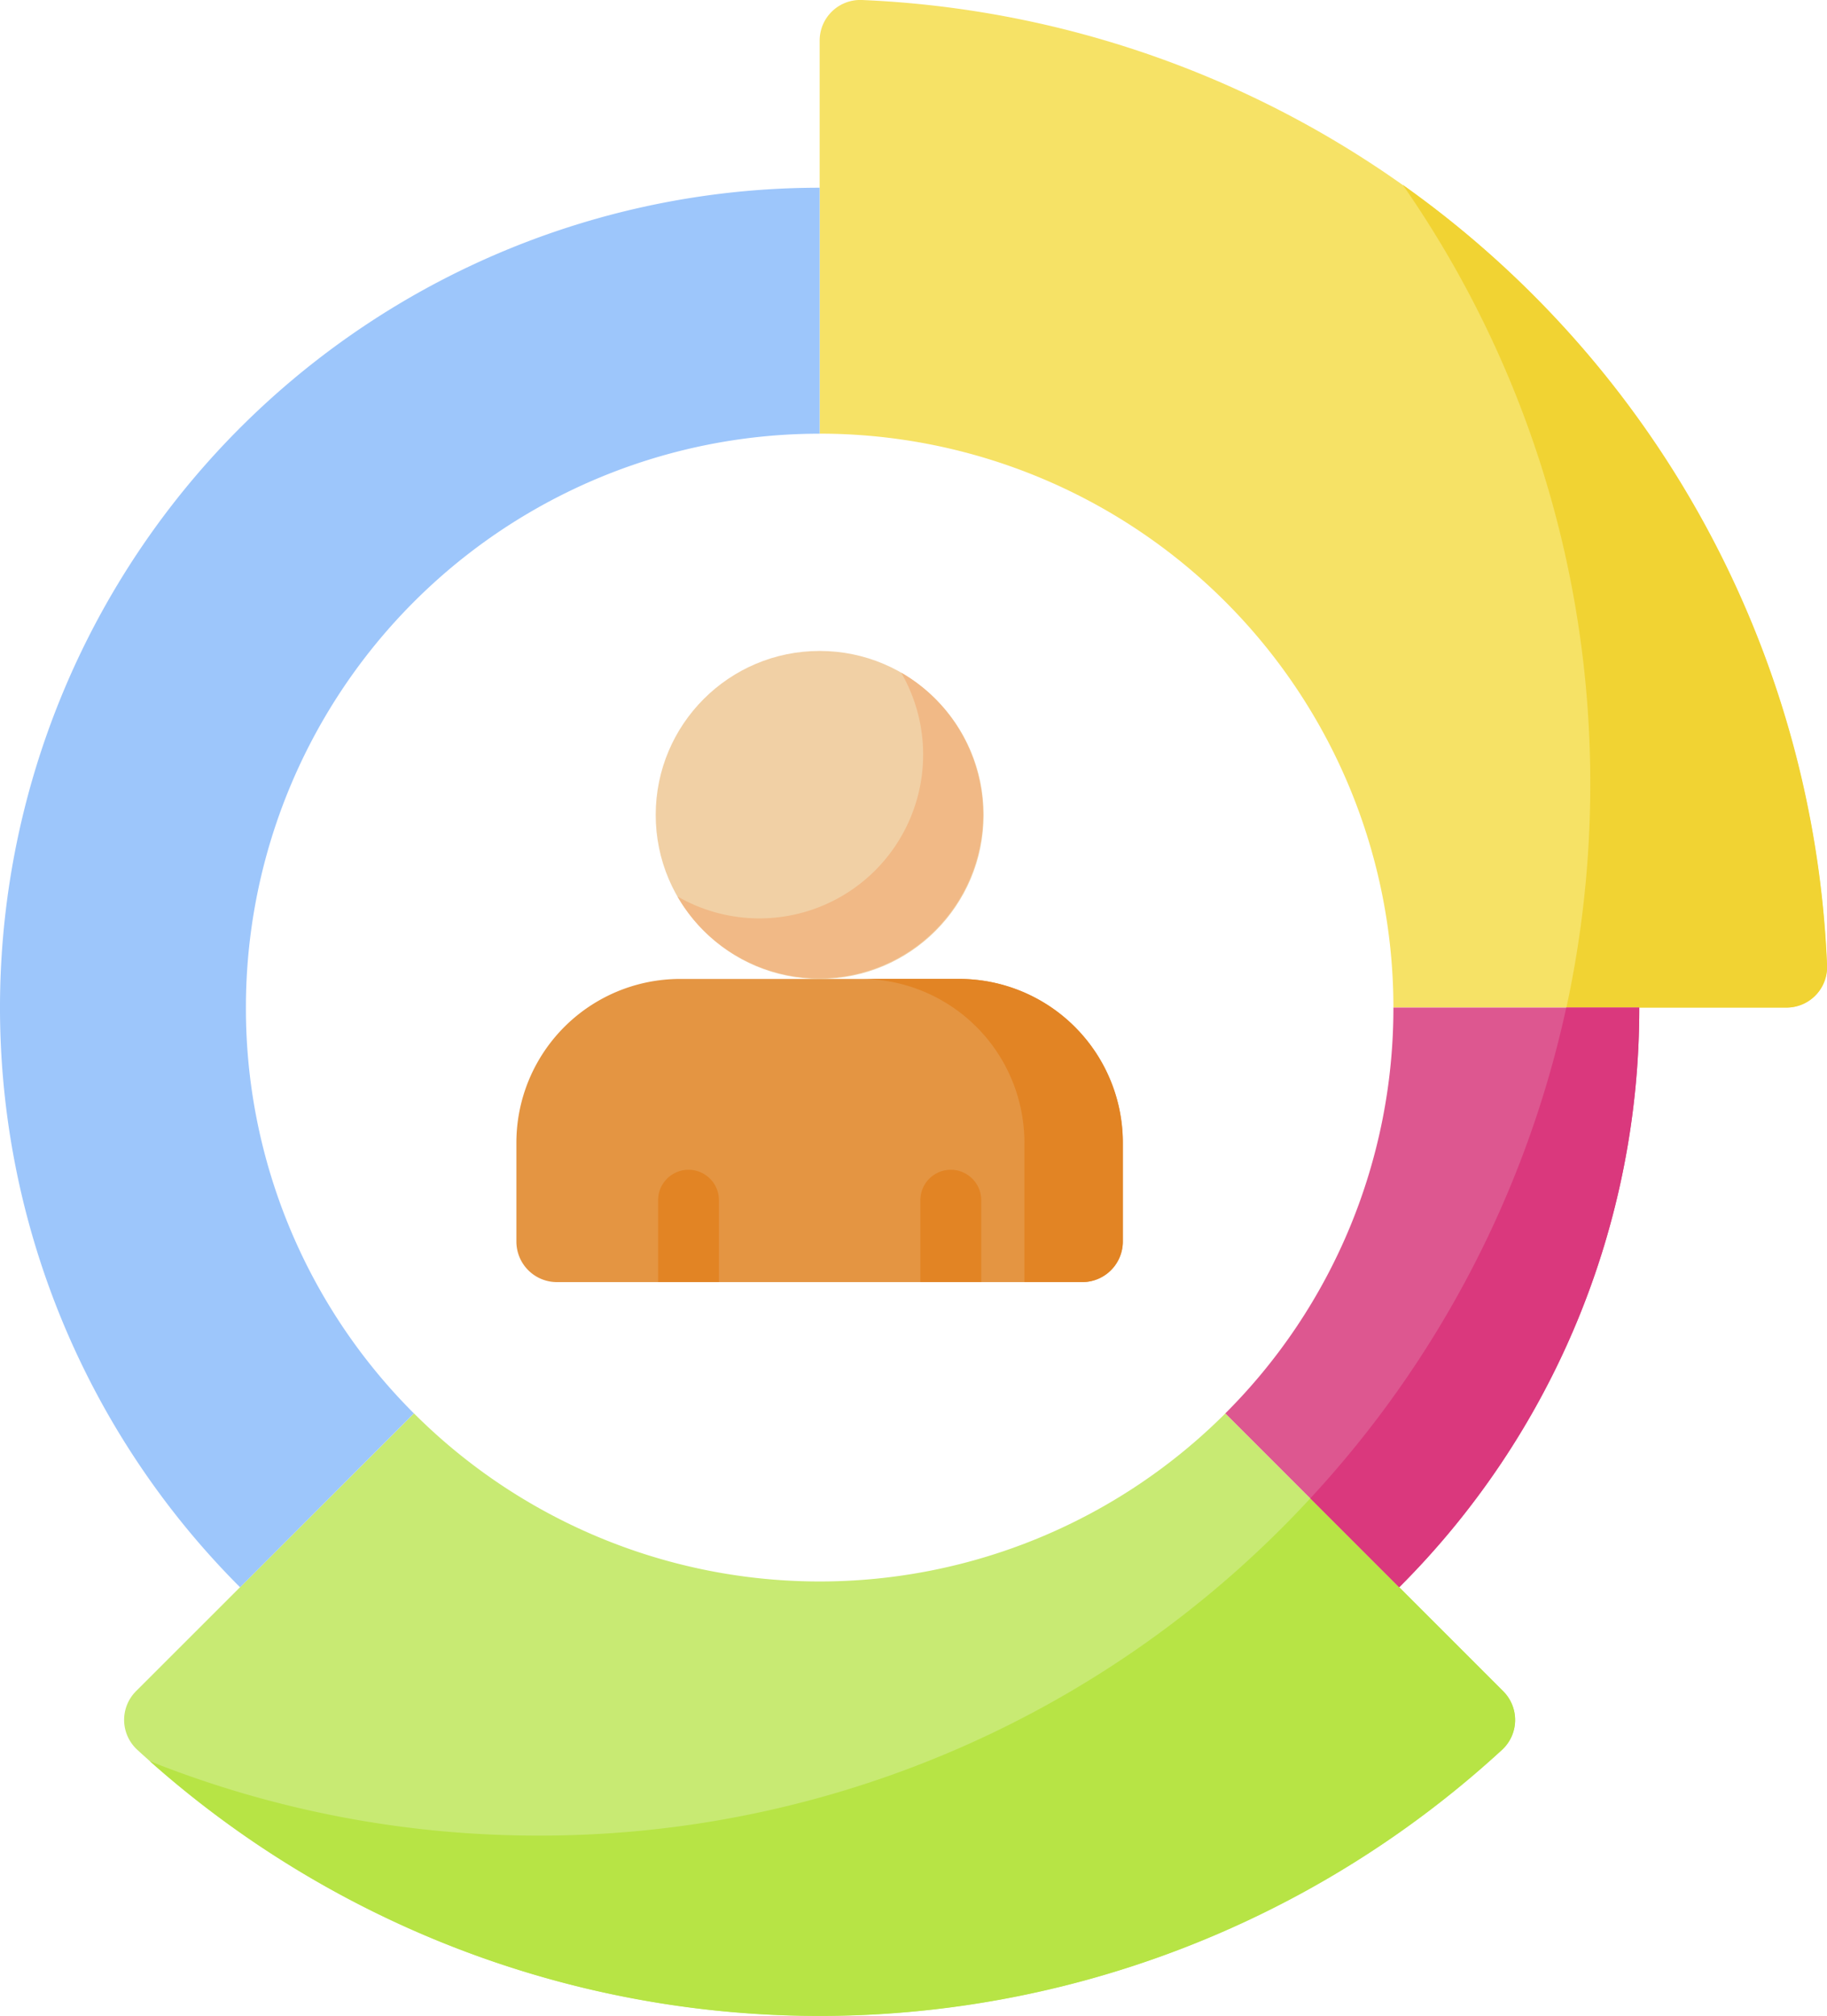 <svg xmlns="http://www.w3.org/2000/svg" width="42.393" height="46.767" viewBox="0 0 42.393 46.767">
  <g id="user_13_" data-name="user (13)" transform="translate(-23.944 0)">
    <path id="Path_51685" data-name="Path 51685" d="M232.161.942v9.118a13.313,13.313,0,0,1,13.313,13.313h9.118a.943.943,0,0,0,.941-.981A23.4,23.4,0,0,0,233.142,0a.942.942,0,0,0-.981.941Z" transform="translate(-189.198 0)" fill="#f6e266"/>
    <path id="Path_51686" data-name="Path 51686" d="M384.6,60.824a24.482,24.482,0,0,1-.554,5.183h5.108a.941.941,0,0,0,.941-.978,23.367,23.367,0,0,0-9.847-18.11A24.278,24.278,0,0,1,384.6,60.824Z" transform="translate(-323.756 -42.632)" fill="#f1d333"/>
    <path id="Path_51687" data-name="Path 51687" d="M81.038,358.956a13.313,13.313,0,0,1-18.828,0L55.762,365.4a.941.941,0,0,0,.026,1.358,23.394,23.394,0,0,0,31.67,0,.941.941,0,0,0,.026-1.358Z" transform="translate(-28.661 -326.168)" fill="#c8ea73"/>
    <path id="Path_51688" data-name="Path 51688" d="M71.051,388.362a24.326,24.326,0,0,1-9.027-1.726,23.391,23.391,0,0,0,31.376-.264.941.941,0,0,0,.026-1.358l-4.476-4.476A24.324,24.324,0,0,1,71.051,388.362Z" transform="translate(-34.602 -345.779)" fill="#b7e445"/>
    <path id="Path_51689" data-name="Path 51689" d="M339.121,255.894a13.272,13.272,0,0,1-3.9,9.414l4.034,4.034a18.959,18.959,0,0,0,5.571-13.448Z" transform="translate(-282.845 -232.52)" fill="#dd5790"/>
    <path id="Path_51690" data-name="Path 51690" d="M362.745,255.894a24.328,24.328,0,0,1-5.939,11.385l2.063,2.063a18.959,18.959,0,0,0,5.57-13.448Z" transform="translate(-302.458 -232.52)" fill="#da387d"/>
    <path id="Path_51691" data-name="Path 51691" d="M29.65,66.7A13.313,13.313,0,0,1,42.963,53.383V47.677A19.019,19.019,0,0,0,29.514,80.144l4.034-4.034A13.272,13.272,0,0,1,29.65,66.7Z" transform="translate(0 -43.322)" fill="#9dc6fb"/>
    <g id="Group_10820" data-name="Group 10820" transform="translate(35.926 15.101)">
      <circle id="Ellipse_647" data-name="Ellipse 647" cx="3.804" cy="3.804" r="3.804" transform="translate(3.233)" fill="#f1d0a5"/>
      <path id="Path_51692" data-name="Path 51692" d="M201.23,170.842a3.8,3.8,0,0,1-5.191,5.191,3.8,3.8,0,1,0,5.191-5.191Z" transform="translate(-192.301 -170.338)" fill="#f1b986"/>
      <g id="Group_10819" data-name="Group 10819" transform="translate(0 7.608)">
        <path id="Path_51693" data-name="Path 51693" d="M155.12,252.411V254.7a.941.941,0,0,0,.941.941h12.191a.941.941,0,0,0,.941-.941v-2.292a3.8,3.8,0,0,0-3.8-3.8h-6.466A3.8,3.8,0,0,0,155.12,252.411Z" transform="translate(-155.12 -248.607)" fill="#e49542"/>
        <path id="Path_51694" data-name="Path 51694" d="M244.853,248.606h-2.282a3.8,3.8,0,0,1,3.8,3.8v3.233h1.341a.941.941,0,0,0,.941-.941V252.41A3.8,3.8,0,0,0,244.853,248.606Z" transform="translate(-234.583 -248.606)" fill="#e28424"/>
      </g>
    </g>
    <g id="Group_10821" data-name="Group 10821" transform="translate(39.214 27.137)">
      <path id="Path_51695" data-name="Path 51695" d="M192.527,299.7v-1.9a.706.706,0,1,0-1.412,0v1.9Z" transform="translate(-191.115 -297.094)" fill="#e28424"/>
      <path id="Path_51696" data-name="Path 51696" d="M259.157,299.7v-1.9a.706.706,0,1,0-1.412,0v1.9Z" transform="translate(-251.659 -297.094)" fill="#e28424"/>
    </g>
  </g>
</svg>
